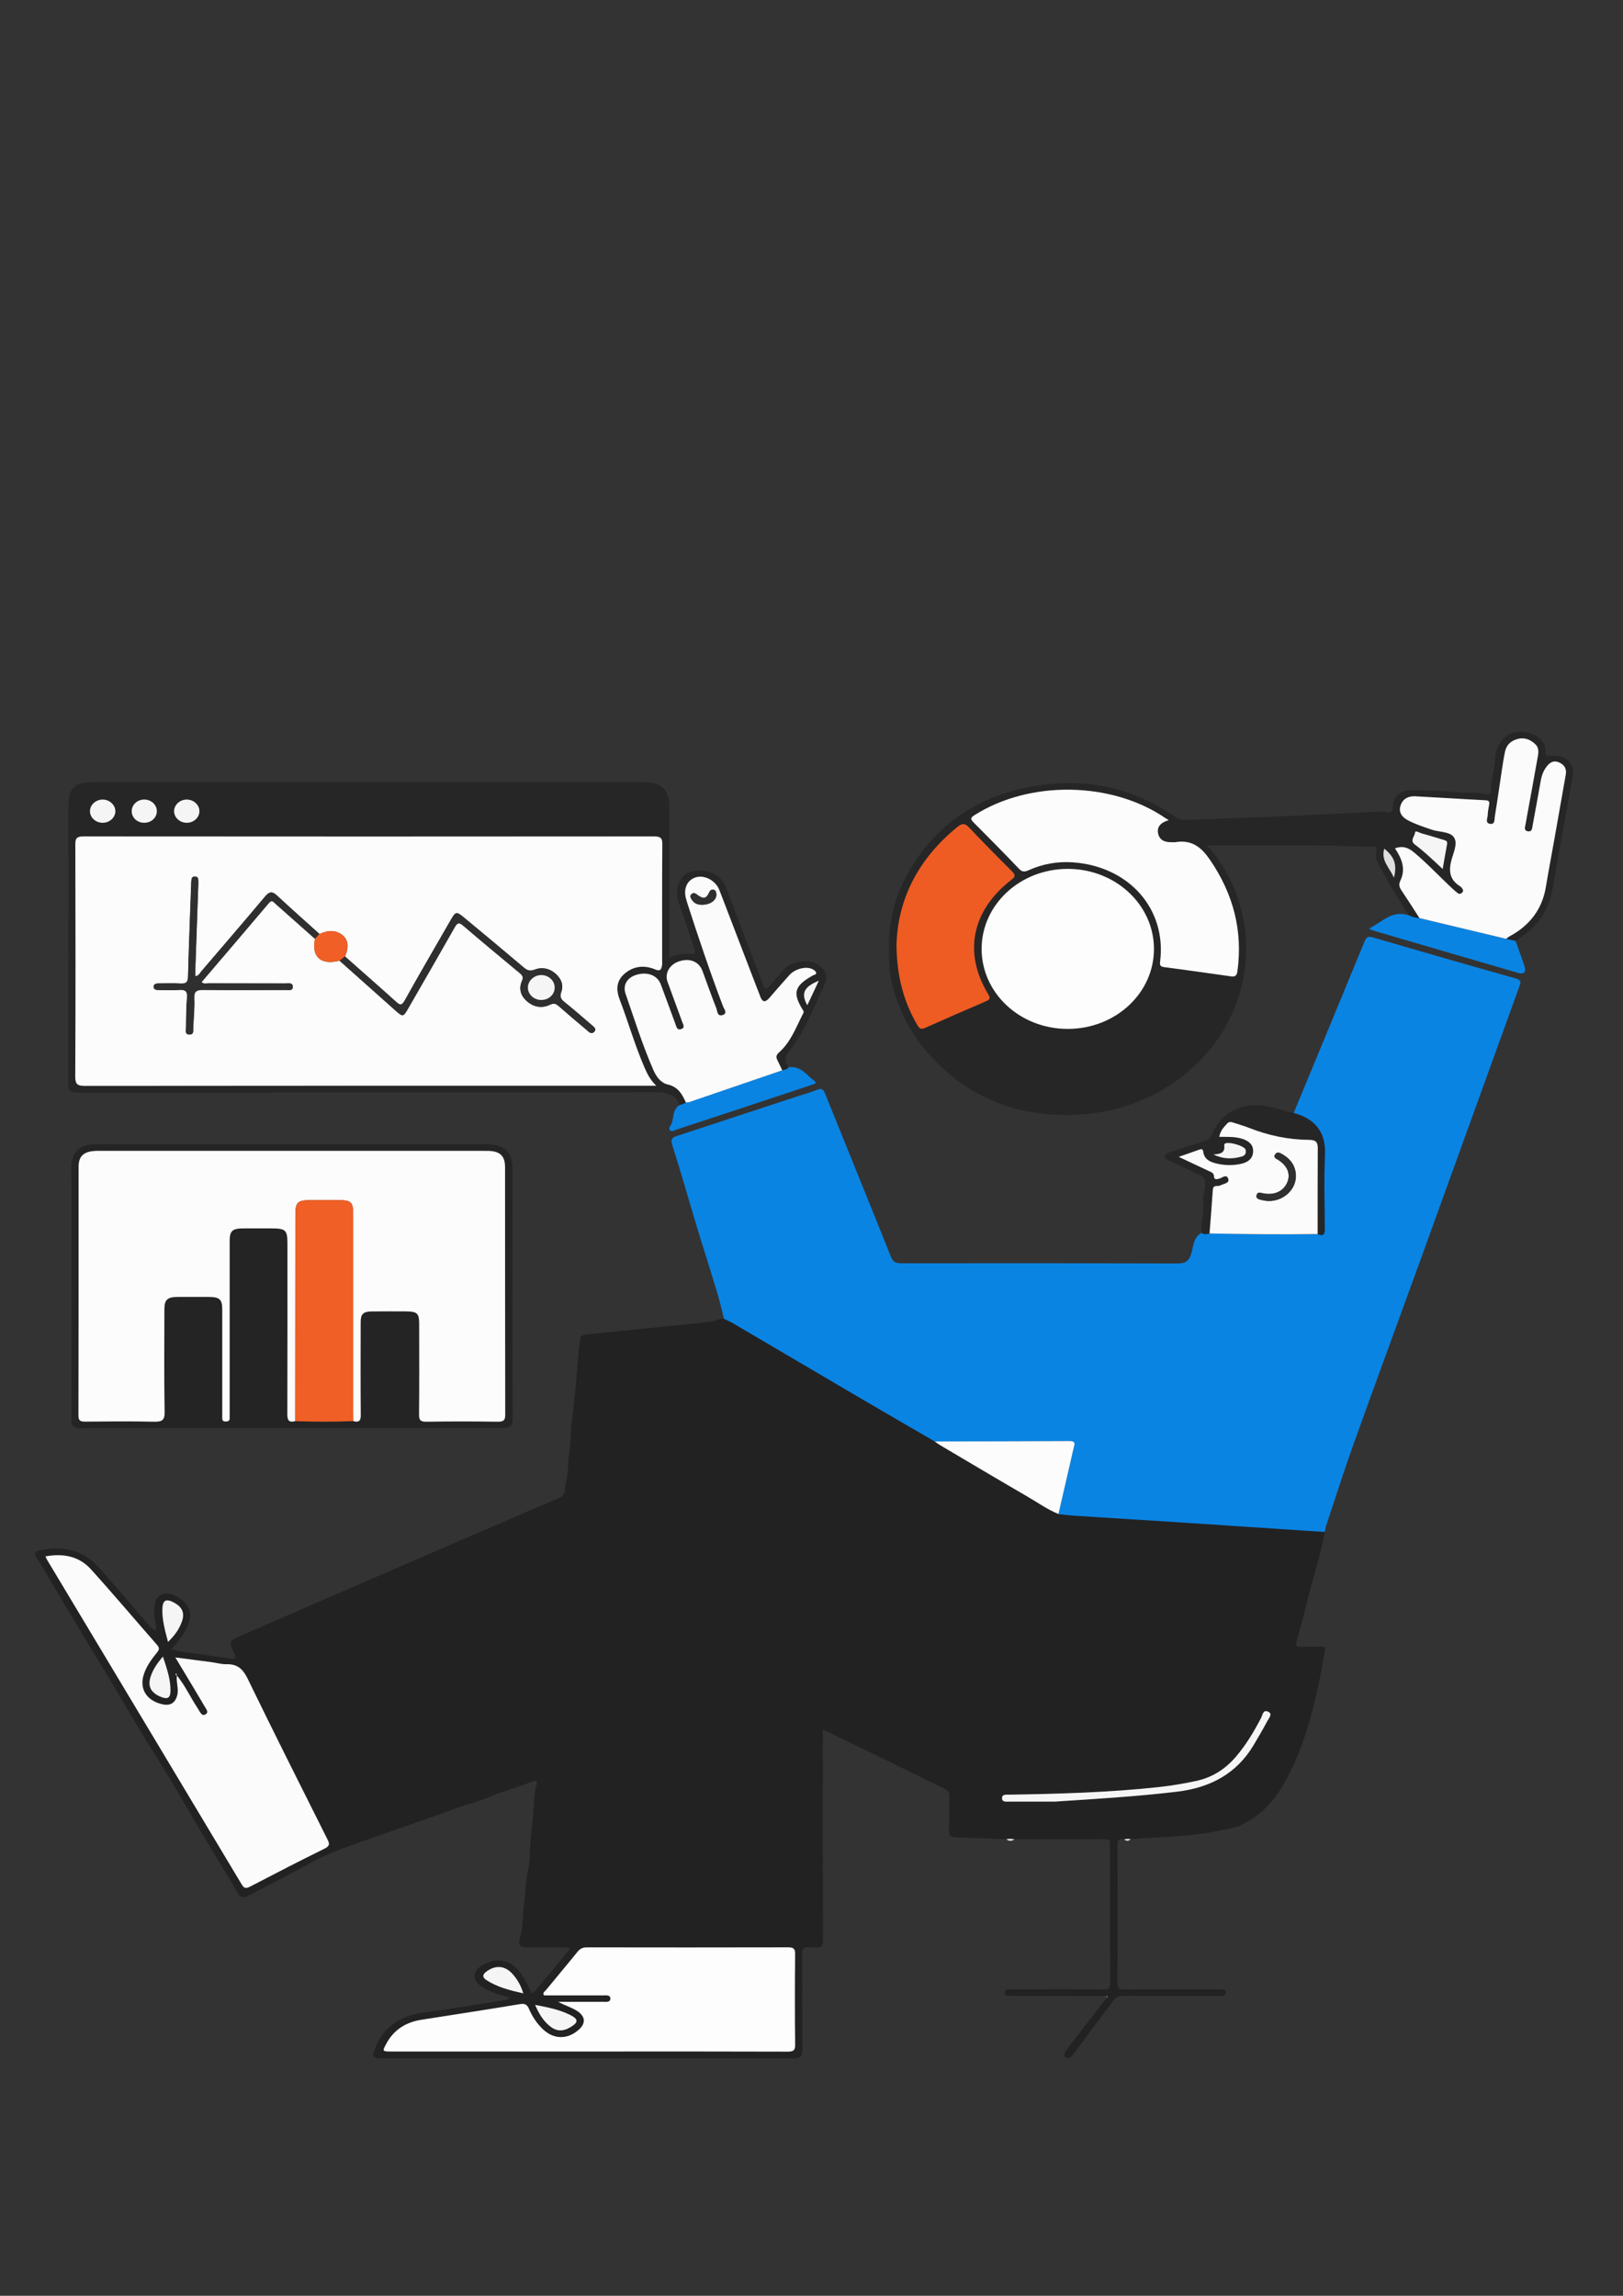 <?xml version="1.0" encoding="utf-8"?>
<!-- Generator: Adobe Illustrator 25.2.1, SVG Export Plug-In . SVG Version: 6.00 Build 0)  -->
<svg version="1.1" id="Camada_1" xmlns="http://www.w3.org/2000/svg" xmlns:xlink="http://www.w3.org/1999/xlink" x="0px" y="0px"
	 viewBox="0 0 595.28 841.89" style="enable-background:new 0 0 595.28 841.89;" xml:space="preserve">
<rect x="0" y="0" width="595.28" height="841.89" fill="#333333" stroke="none"/>
<style type="text/css">
	.st0{fill:none;}
	.st1{fill:#222222;}
	.st2{fill:#0984E3;}
	.st3{fill:#272626;}
	.st4{fill:#262626;}
	.st5{fill:#242424;}
	.st6{fill:#DEDEDE;}
	.st7{fill:#BABABA;}
	.st8{fill:#FDFDFD;}
	.st9{fill:#FCFBFB;}
	.st10{fill:#FCFCFC;}
	.st11{fill:#F5F5F5;}
	.st12{fill:#EE5C23;}
	.st13{fill:#F05F26;}
	.st14{fill:#2F2F2F;}
</style>
<g>
	<path class="st0" d="M301.64,181.99c156.95,0,313.91,0.01,470.86-0.05c2.22,0,2.72,0.46,2.72,2.51c-0.06,217-0.06,434,0,651
		c0,2.05-0.5,2.51-2.72,2.51c-313.91-0.05-627.81-0.05-941.72,0c-2.22,0-2.72-0.46-2.72-2.51c0.06-217,0.06-434,0-651
		c0-2.05,0.5-2.51,2.72-2.51C-12.27,181.99,144.69,181.99,301.64,181.99z M289.27,391.37c-1.45-2.08-1.61-3.67,0.31-6.04
		c5.99-7.41,8.95-16.31,13.05-24.63c1.44-2.93-0.42-6.01-3.6-7.48c-3.06-1.41-8.54-0.63-10.89,1.74c-1.91,1.93-3.57,4.08-5.43,6.06
		c-0.52,0.56-0.88,1.69-1.94,1.35c-0.69-0.22-0.78-1.14-1.04-1.81c-4.52-11.83-9.06-23.66-13.6-35.48
		c-1.8-4.68-8.01-7.12-13.26-5.21c-3.91,1.43-5.58,6.94-3.91,11.29c2.19,5.72,3.98,11.57,5.9,17.38c0.2,0.59,0.3,1.38-0.82,1.3
		c-2.88-0.2-5.7-0.04-8.54,1.41c0-18.82,0-37.12,0-55.43c0-6.21-2.97-9-9.6-9c-67.06,0-134.12,0-201.18,0c-7.32,0-9.6,2.08-9.6,8.77
		c-0.01,33.97,0.03,67.94-0.07,101.9c-0.01,2.71,0.85,3.22,3.61,3.22c70.21-0.07,140.43-0.02,210.64-0.14
		c4.51-0.01,8.28,0.18,10.01,4.69c-2.84,1.69-1.98,4.82-3.15,7.17c-0.23,0.46-1.18,1.49-0.36,2.13c0.75,0.59,1.67-0.08,2.47-0.34
		c8.46-2.78,16.92-5.56,25.37-8.36c7.98-2.65,15.96-5.32,23.94-7.96c0.78-0.26,2.36-0.57,1.25-1.38
		C295.94,394.38,293.87,390.78,289.27,391.37z M516.85,335.71c-6.27-2.16-9.81,2.41-14.76,4.79c0.82,0.41,1.11,0.62,1.44,0.72
		c17.78,5.2,35.55,10.41,53.34,15.58c2,0.58,2.96-0.33,2.33-2.26c-1.03-3.18-2.2-6.32-3.32-9.48c4.58-2.93,8.49-6.4,10.93-11.14
		c2.26-4.39,2.86-9.1,3.65-13.82c1.95-11.65,4.25-23.26,6.3-34.9c0.97-5.51-2.23-8.53-8.3-8.06c-1.21,0.09-1.82-0.15-1.68-1.42
		c0.17-1.6-0.35-3.1-1.47-4.29c-2.62-2.78-7.42-3.81-11.02-2.48c-3.17,1.17-5.66,5.05-5.84,8.6c-0.21,4.2-1.54,8.29-1.64,12.52
		c-0.02,0.74-0.79,1.42-1.64,1.18c-3.46-0.97-7.04-0.36-10.55-0.73c-5.66-0.6-11.39-0.73-17.09-0.76c-4.13-0.03-6.76,2.66-6.74,6.48
		c0.01,1.62-0.85,1.88-2.19,1.57c-0.88-0.2-1.72-0.25-2.61-0.2c-8.94,0.53-17.9,0.79-26.85,1.29c-14.65,0.81-29.33,1.15-44,1.75
		c-1.57,0.06-2.86-0.27-4.09-1.12c-15.07-10.42-31.93-14.36-50.5-11.46c-21.5,3.35-37.36,14.14-47.44,31.92
		c-4.77,8.4-7.14,17.44-7.09,27.05c0.03,4.76,0.09,9.55,1.24,14.1c2.45,9.68,7.03,18.45,14.11,26.17
		c11.98,13.08,26.94,20.44,45.47,21.44c15.81,0.85,30.23-2.82,43.16-11.43c29.33-19.52,35.9-58.61,14.32-85.51
		c-0.6-0.75-1.62-1.33-1.6-1.81c13.08,0,26.09-0.06,39.09,0.02c7,0.04,14,0.29,21,0.51c0.8,0.03,2.52-0.73,1.99,1.28
		c-0.61,2.29,0.34,4.26,1.42,6.25C509.5,324.09,512.98,330,516.85,335.71z M474.5,408.15c-2.74-0.72-5.48-1.45-8.22-2.16
		c-9.71-2.5-18.31,1.45-21.85,10.15c-0.48,1.17-1.1,1.76-2.33,2.14c-4.27,1.35-8.51,2.81-12.77,4.18c-0.91,0.29-2.04,0.52-2.11,1.45
		c-0.07,0.94,0.91,1.38,1.85,1.8c3.75,1.69,7.4,3.57,11.16,5.24c1.21,0.54,1.55,1.17,1.76,2.39c0.41,2.49-0.94,4.75-0.68,7.19
		c0.41,3.86-1,7.66-0.59,11.53c-3.23,1.82-2.94,5.21-3.88,7.94c-0.87,2.5-2.13,3.29-4.9,3.28c-33.83-0.1-67.67-0.11-101.5-0.06
		c-2.08,0-2.97-0.71-3.62-2.34c-4.83-12.07-9.71-24.12-14.58-36.17c-3.21-7.94-6.45-15.86-9.63-23.81
		c-0.59-1.48-1.28-1.99-3.03-1.25c-2.19,0.93-4.55,1.51-6.82,2.26c-14.79,4.86-29.57,9.72-44.36,14.58
		c-1.68,0.55-2.55,1.1-1.85,3.26c3.09,9.57,5.78,19.25,8.69,28.86c2.58,8.53,5.3,17.02,7.88,25.54c0.94,3.11,1.64,6.29,2.44,9.43
		c-1.81-0.12-3.35,0.91-5.06,1.1c-7.3,0.82-14.62,1.53-21.93,2.27c-7.8,0.79-15.59,1.57-23.39,2.35c-1.31,0.13-2.15,0.47-2.38,1.97
		c-0.83,5.47-1.04,10.98-1.58,16.48c-0.32,3.28-0.67,6.56-1.02,9.83c-0.28,2.55-0.75,5.1-0.83,7.66c-0.09,2.85-0.36,5.73-0.73,8.51
		c-0.43,3.26-0.08,6.62-1.09,9.8c-0.62,1.97,0.4,4.52-2.45,5.73c-7.17,3.04-14.31,6.13-21.46,9.21
		c-11.52,4.97-23.03,9.93-34.54,14.92c-20.07,8.7-40.15,17.39-60.2,26.13c-5.09,2.22-5.07,2.3-2.96,6.79
		c0.28,0.61,0.66,1.19,0.1,1.74c-0.45,0.44-1.08,0.14-1.66,0.06c-3.47-0.52-6.97-0.9-10.42-1.5c-3.64-0.63-7.44-0.61-11.13-1.88
		c1.32-1.59,2.54-2.88,3.53-4.31c0.99-1.44,1.94-2.94,2.59-4.53c1.72-4.22,0.67-7.44-3.29-9.95c-1.94-1.22-4.11-2.31-6.57-1.12
		c-2.31,1.12-2.31,3.19-2.54,5.27c-0.28,2.58,0.84,5.04,0.61,7.84c-2.05-0.95-3.01-2.53-4.19-3.88
		c-5.82-6.69-11.4-13.57-17.49-20.05c-5.33-5.68-12.41-7.13-20.31-5.63c-2.63,0.5-2.86,0.93-1.55,3.06
		c3.37,5.49,6.6,11.05,9.89,16.57c2.31,3.88,4.62,7.76,6.96,11.63c3.74,6.19,7.52,12.36,11.23,18.56
		c3.54,5.91,6.96,11.87,10.53,17.76c3.42,5.65,7.04,11.2,10.44,16.86c3.96,6.59,7.74,13.28,11.67,19.88
		c4.31,7.24,8.78,14.41,13.02,21.69c1.14,1.96,2.48,1.37,3.8,0.69c7.63-3.94,15.28-7.87,22.79-11.99
		c8.03-4.4,16.81-7.05,25.44-10.14c8.93-3.2,17.95-6.22,26.85-9.5c4.33-1.6,8.91-2.68,13.13-4.49c5.19-2.23,10.73-3.53,15.91-5.73
		c1.13-0.48,2.08-0.11,1.55,1.24c-0.88,2.29-0.85,4.73-1,7.04c-0.32,5.15-0.99,10.29-1.37,15.43c-0.19,2.65,0.06,5.4-0.63,8.01
		c-1.19,4.52-1.01,9.17-1.69,13.73c-0.52,3.52-0.21,7.1-1.12,10.6c-1.18,4.53-0.88,4.81,4.32,4.81c3.95,0,7.89-0.01,11.84,0.01
		c0.88,0,2.39-0.1,1.27,1.29c-4.01,4.97-8.16,9.85-12.28,14.75c-0.95,1.13-1.31,0.84-1.83-0.46c-0.76-1.93-1.8-3.79-2.96-5.55
		c-3.28-5-7.87-6.45-12.86-4.34c-2.34,0.99-4.36,2.54-4.43,4.77c-0.07,2.35,2.2,3.9,4.38,4.97c2.63,1.28,5.45,2.22,8.79,3.05
		c-0.94,0.39-1.43,0.72-1.96,0.81c-9.65,1.51-19.28,3.2-28.97,4.43c-8.99,1.14-15.47,4.92-18.64,13.04
		c-1.31,3.34-1.03,3.91,2.82,3.91c50.11,0,100.22-0.02,150.33,0.06c2.86,0,3.48-0.9,3.46-3.31c-0.1-11.66,0-23.32-0.09-34.98
		c-0.01-1.84,0.42-2.77,2.57-2.46c0.58,0.08,1.19-0.06,1.77,0.02c2.51,0.36,3.3-0.41,3.29-2.91c-0.12-24.59-0.07-49.19-0.07-73.78
		c0-0.97,0-1.94,0-3.14c3.04,1.09,5.46,2.61,8.03,3.82c12.26,5.77,24.34,11.86,36.52,17.77c1.39,0.67,1.9,1.4,1.86,2.87
		c-0.13,4.1,0.11,8.2-0.1,12.29c-0.11,2.24,0.8,2.74,3,2.78c6.01,0.1,12.02,0.4,18.03,0.62c0.97,0.78,1.96,0.78,2.95,0.05
		c11.04,0.01,22.08,0.07,33.12-0.02c2.27-0.02,1.97,1.15,1.97,2.42c-0.01,16.75-0.05,33.5,0.06,50.25c0.01,2.22-0.87,2.47-2.9,2.45
		c-10.74-0.08-21.49-0.04-32.24-0.04c-0.79,0-1.58,0.03-2.36,0.06c-0.89,0.03-1.13,0.48-1.1,1.25c0.02,0.72,0.41,0.96,1.07,1
		c0.89,0.04,1.77,0.06,2.66,0.07c11.14,0.03,22.28,0.05,33.42,0.07c0.08,0.18,0.15,0.36,0.23,0.54c-3.09,3.98-6.2,7.96-9.28,11.95
		c-1.97,2.55-3.95,5.09-5.81,7.71c-0.49,0.69-0.96,1.85,0.13,2.4c0.87,0.43,1.71-0.01,2.39-0.93c4.87-6.63,9.84-13.19,14.75-19.8
		c1.02-1.38,2.21-2,4.13-1.98c11.14,0.09,22.28,0.04,33.42,0.04c0.69,0,1.38,0.01,2.07-0.01c0.92-0.02,1.85-0.06,1.8-1.26
		c-0.04-1.03-0.87-1.07-1.67-1.1c-0.69-0.03-1.38-0.01-2.07-0.01c-11.04,0-22.08-0.04-33.12,0.04c-2.05,0.02-2.9-0.26-2.89-2.46
		c0.11-16.84,0.09-33.68,0.02-50.52c-0.01-1.81,0.52-2.54,2.49-2.11c0.8,0.69,1.59,0.68,2.36-0.05c11.13-0.92,22.37-0.84,33.32-3.29
		c2.42-0.54,4.93-0.8,7.21-1.88c8.96-4.24,14.09-11.49,18.04-19.61c6.92-14.23,10.09-29.38,12.72-44.66c0.24-1.4-0.52-1.09-1.19-1.1
		c-2.46-0.04-4.94-0.14-7.39,0.02c-2.05,0.14-2.26-0.55-1.8-2.16c1.2-4.27,2.35-8.55,3.38-12.85c2.16-9.09,5.26-17.97,6.93-27.17
		c0.17-0.8,0.28-1.62,0.54-2.39c3.36-10.08,6.57-20.21,10.16-30.23c8.03-22.39,16.27-44.7,24.38-67.06
		c12.11-33.39,24.17-66.8,36.24-100.21c0.49-1.35,1.1-2.44-1.33-3.12c-17.44-4.88-34.83-9.91-52.2-14.99
		c-1.85-0.54-2.52-0.2-3.18,1.41C491.89,366.18,483.18,387.16,474.5,408.15z M106.99,523.66c25.74,0,51.48-0.04,77.22,0.06
		c3,0.01,3.83-0.78,3.82-3.54c-0.1-30.51-0.06-61.02-0.06-91.53c0-6.31-2.98-9.02-9.9-9.02c-47.44,0.01-94.88,0.07-142.32-0.02
		c-6.07-0.01-9.65,2.21-9.61,8.91c0.17,30.6,0.11,61.2,0.02,91.81c-0.01,2.58,0.68,3.41,3.6,3.4
		C55.51,523.62,81.25,523.66,106.99,523.66z"/>
	<path class="st1" d="M369.11,674.46c-6.01-0.22-12.02-0.52-18.03-0.62c-2.2-0.04-3.12-0.54-3-2.78c0.21-4.09-0.03-8.2,0.1-12.29
		c0.05-1.47-0.47-2.2-1.86-2.87c-12.18-5.91-24.26-11.99-36.52-17.77c-2.56-1.21-4.99-2.72-8.03-3.82c0,1.21,0,2.17,0,3.14
		c0,24.59-0.05,49.19,0.07,73.78c0.01,2.5-0.78,3.27-3.29,2.91c-0.58-0.08-1.19,0.06-1.77-0.02c-2.16-0.31-2.59,0.61-2.57,2.46
		c0.08,11.66-0.01,23.32,0.09,34.98c0.02,2.41-0.6,3.31-3.46,3.31c-50.11-0.08-100.22-0.06-150.33-0.06c-3.85,0-4.12-0.57-2.82-3.91
		c3.18-8.12,9.65-11.89,18.64-13.04c9.69-1.23,19.32-2.92,28.97-4.43c0.54-0.08,1.03-0.41,1.96-0.81c-3.34-0.83-6.15-1.77-8.79-3.05
		c-2.18-1.06-4.45-2.62-4.38-4.97c0.07-2.23,2.09-3.78,4.43-4.77c4.98-2.1,9.57-0.65,12.86,4.34c1.16,1.76,2.2,3.62,2.96,5.55
		c0.51,1.3,0.88,1.59,1.83,0.46c4.12-4.9,8.27-9.78,12.28-14.75c1.12-1.39-0.39-1.28-1.27-1.29c-3.95-0.02-7.89-0.01-11.84-0.01
		c-5.2,0-5.5-0.28-4.32-4.81c0.91-3.5,0.6-7.08,1.12-10.6c0.68-4.57,0.5-9.21,1.69-13.73c0.69-2.62,0.43-5.37,0.63-8.01
		c0.37-5.15,1.05-10.28,1.37-15.43c0.14-2.31,0.11-4.75,1-7.04c0.52-1.36-0.43-1.72-1.55-1.24c-5.18,2.2-10.73,3.5-15.91,5.73
		c-4.22,1.81-8.79,2.89-13.13,4.49c-8.9,3.28-17.91,6.3-26.85,9.5c-8.63,3.09-17.41,5.74-25.44,10.14
		c-7.52,4.12-15.16,8.05-22.79,11.99c-1.32,0.68-2.66,1.27-3.8-0.69c-4.24-7.28-8.71-14.45-13.02-21.69
		c-3.93-6.61-7.71-13.29-11.67-19.88c-3.4-5.66-7.02-11.21-10.44-16.86c-3.57-5.89-6.99-11.86-10.53-17.76
		c-3.71-6.2-7.49-12.37-11.23-18.56c-2.34-3.87-4.65-7.75-6.96-11.63c-3.29-5.53-6.52-11.09-9.89-16.57
		c-1.31-2.13-1.08-2.56,1.55-3.06c7.91-1.5,14.98-0.05,20.31,5.63c6.09,6.48,11.67,13.36,17.49,20.05c1.18,1.36,2.14,2.93,4.19,3.88
		c0.23-2.8-0.89-5.26-0.61-7.84c0.23-2.08,0.24-4.15,2.54-5.27c2.46-1.19,4.63-0.1,6.57,1.12c3.97,2.51,5.02,5.72,3.29,9.95
		c-0.65,1.59-1.59,3.1-2.59,4.53c-0.99,1.43-2.21,2.72-3.53,4.31c3.69,1.28,7.49,1.25,11.13,1.88c3.45,0.6,6.95,0.98,10.42,1.5
		c0.58,0.09,1.2,0.38,1.66-0.06c0.57-0.54,0.19-1.13-0.1-1.74c-2.11-4.49-2.14-4.57,2.96-6.79c20.05-8.74,40.13-17.43,60.2-26.13
		c11.51-4.99,23.02-9.95,34.54-14.92c7.15-3.08,14.29-6.17,21.46-9.21c2.85-1.21,1.83-3.76,2.45-5.73c1.01-3.19,0.66-6.54,1.09-9.8
		c0.37-2.78,0.64-5.66,0.73-8.51c0.08-2.56,0.55-5.1,0.83-7.66c0.35-3.28,0.7-6.55,1.02-9.83c0.53-5.49,0.74-11,1.58-16.48
		c0.23-1.5,1.07-1.84,2.38-1.97c7.8-0.78,15.59-1.56,23.39-2.35c7.31-0.74,14.63-1.46,21.93-2.27c1.71-0.19,3.25-1.21,5.06-1.1
		c1.04,0.5,2.13,0.94,3.12,1.52c15.68,9.21,31.34,18.45,47.02,27.65c9.04,5.3,18.11,10.53,27.17,15.8c0.62,0.44,1.2,0.92,1.85,1.3
		c10.66,6.3,21.3,12.63,32.02,18.85c3.8,2.2,7.37,4.77,11.5,6.47c2.25,0.21,4.49,0.48,6.74,0.63c12.56,0.81,25.13,1.56,37.69,2.38
		c17.76,1.16,35.51,2.35,53.26,3.53c-1.67,9.2-4.77,18.08-6.93,27.17c-1.02,4.31-2.17,8.59-3.38,12.85c-0.45,1.61-0.25,2.3,1.8,2.16
		c2.45-0.16,4.93-0.06,7.39-0.02c0.67,0.01,1.43-0.3,1.19,1.1c-2.63,15.29-5.8,30.43-12.72,44.66c-3.95,8.12-9.09,15.37-18.04,19.61
		c-2.28,1.08-4.79,1.34-7.21,1.88c-10.94,2.45-22.19,2.37-33.32,3.29c-0.79-0.23-1.58-0.2-2.36,0.05c-1.96-0.43-2.49,0.3-2.49,2.11
		c0.07,16.84,0.09,33.68-0.02,50.52c-0.01,2.2,0.84,2.48,2.89,2.46c11.04-0.08,22.08-0.04,33.12-0.04c0.69,0,1.38-0.02,2.07,0.01
		c0.8,0.03,1.63,0.07,1.67,1.1c0.05,1.2-0.88,1.24-1.8,1.26c-0.69,0.02-1.38,0.01-2.07,0.01c-11.14,0-22.28,0.05-33.42-0.04
		c-1.92-0.02-3.11,0.61-4.13,1.98c-4.91,6.61-9.88,13.17-14.75,19.8c-0.67,0.92-1.52,1.36-2.39,0.93c-1.09-0.55-0.62-1.71-0.13-2.4
		c1.86-2.62,3.84-5.16,5.81-7.71c3.08-3.99,6.19-7.97,9.28-11.95c0.08-0.18,0.15-0.35,0.23-0.53c-0.15-0.01-0.31-0.01-0.46-0.02
		c-11.14-0.02-22.28-0.04-33.42-0.07c-0.89,0-1.77-0.02-2.66-0.07c-0.66-0.03-1.05-0.28-1.07-1c-0.02-0.77,0.22-1.23,1.1-1.25
		c0.79-0.02,1.58-0.06,2.36-0.06c10.75,0,21.49-0.05,32.24,0.04c2.03,0.02,2.91-0.23,2.9-2.45c-0.11-16.75-0.06-33.5-0.06-50.25
		c0-1.27,0.3-2.44-1.97-2.42c-11.04,0.1-22.08,0.03-33.12,0.02C371.09,674.25,370.1,674.22,369.11,674.46z M64.85,614.38
		c-0.06-0.25-0.11-0.49-0.17-0.74c-0.08,0.1-0.22,0.2-0.22,0.31c0,0.24,0.02,0.54,0.45,0.38c-0.39,2.52,0.8,5.02,0.06,7.57
		c-0.79,2.7-2.58,3.77-5.49,3.09c-5.83-1.36-8.48-5.76-6.68-11.09c0.98-2.91,2.79-5.41,4.74-7.82c0.81-0.99,1.11-1.67,0.12-2.8
		c-8.14-9.26-16.06-18.68-24.34-27.82c-4.23-4.67-9.99-5.91-16.63-4.69c0.29,0.62,0.42,0.96,0.6,1.27
		c23.81,39.68,47.63,79.36,71.4,119.07c0.93,1.55,1.68,1.46,3.17,0.69c9.01-4.69,18.02-9.36,27.15-13.84
		c2.12-1.04,1.87-1.9,1.05-3.53c-9.8-19.55-19.64-39.08-29.18-58.73c-1.69-3.47-3.61-5.49-7.87-5.39c-1.74,0.04-3.5-0.49-5.25-0.72
		c-4.3-0.57-8.59-1.13-13.43-1.76c2.53,4.21,4.78,7.94,7.01,11.67c1.48,2.47,2.93,4.94,4.4,7.42c0.44,0.74,0.42,1.4-0.46,1.85
		c-0.8,0.41-1.32-0.06-1.71-0.6c-0.44-0.6-0.76-1.27-1.17-1.89C69.79,622.34,67.9,618.04,64.85,614.38z M204.78,734.09
		c2.31,1.36,4.9,2,7.05,3.46c2.87,1.94,3.05,4.39,0.54,6.68c-4.14,3.78-9.29,3.73-13.32-0.14c-2.21-2.13-3.84-4.64-5.02-7.35
		c-0.71-1.63-1.43-2.11-3.44-1.78c-12.02,2.01-24.07,3.82-36.11,5.73c-5.83,0.92-10.13,3.82-12.78,8.73
		c-1.55,2.87-1.52,2.89,1.88,2.89c26.53,0,53.05,0,79.58,0c21.89,0,43.78-0.03,65.67,0.05c2.17,0.01,2.83-0.44,2.8-2.53
		c-0.12-11.11-0.11-22.22-0.01-33.33c0.02-1.96-0.64-2.39-2.66-2.39c-24.55,0.06-49.11,0.05-73.66,0.01c-1.55,0-2.53,0.46-3.45,1.59
		c-3.84,4.74-7.78,9.4-11.64,14.12c-0.42,0.51-1.32,0.95-0.68,1.91c7.26,0,14.55-0.01,21.84,0.01c1.03,0,2.5-0.24,2.48,1.18
		c-0.02,1.41-1.48,1.15-2.52,1.16C215.83,734.09,210.3,734.09,204.78,734.09z M386.82,660.67c14.98-0.99,29.91-1.85,44.8-3.64
		c12.57-1.5,22.05-6.83,28.17-17.1c1.76-2.95,3.5-5.91,5.09-8.93c0.53-1.01,2.01-2.5,0.24-3.31c-1.9-0.87-2.02,1.18-2.55,2.2
		c-2.65,5.1-5.57,10.04-9.42,14.47c-3.75,4.33-8.39,7.39-14.29,8.69c-4.61,1.01-9.26,1.78-13.96,2.29
		c-18.15,1.97-36.38,2.48-54.63,2.77c-1.14,0.02-2.75-0.25-2.76,1.27c-0.01,1.53,1.58,1.28,2.74,1.28
		C375.77,660.67,381.29,660.67,386.82,660.67z M196.26,735.21c1.31,2.99,2.77,5.54,5.12,7.56c2.53,2.17,4.9,2.34,7.77,0.66
		c3.08-1.8,3.09-3-0.09-4.56C205.12,736.92,200.82,736.06,196.26,735.21z M61.62,602.12c2.54-2.46,4.21-4.86,5.15-7.65
		c1-2.97,0.08-5.09-2.78-6.69c-3.03-1.68-4.32-1.07-4.43,2.16C59.42,593.96,60.51,597.81,61.62,602.12z M59.76,607.48
		c-2.21,2.57-3.73,4.86-4.55,7.5c-1.04,3.34,0.07,5.62,3.43,7.12c2.75,1.23,3.86,0.67,3.89-2.1
		C62.58,615.81,61.2,611.88,59.76,607.48z M191.92,730.99c-0.92-3.02-2.28-5.39-4.24-7.43c-2.65-2.76-5.96-2.94-9.13-0.67
		c-1.51,1.08-1.81,2.15-0.14,3.23C182.4,728.71,186.98,729.87,191.92,730.99z"/>
	<path class="st2" d="M342.85,528.59c-9.06-5.26-18.14-10.5-27.17-15.8c-15.69-9.2-31.34-18.44-47.02-27.65
		c-0.99-0.58-2.08-1.02-3.12-1.52c-0.81-3.15-1.5-6.32-2.44-9.43c-2.57-8.53-5.3-17.02-7.88-25.54c-2.91-9.62-5.6-19.29-8.69-28.86
		c-0.7-2.16,0.17-2.7,1.85-3.26c14.78-4.87,29.57-9.73,44.36-14.58c2.28-0.75,4.64-1.33,6.82-2.26c1.76-0.74,2.44-0.23,3.03,1.25
		c3.18,7.95,6.42,15.87,9.63,23.81c4.87,12.05,9.75,24.1,14.58,36.17c0.65,1.63,1.55,2.34,3.62,2.34
		c33.83-0.05,67.67-0.04,101.5,0.06c2.78,0.01,4.04-0.77,4.9-3.28c0.95-2.74,0.65-6.12,3.88-7.94c0.9,0.74,1.92,0.39,2.91,0.26
		c13.21,0.26,26.43,0.39,39.65,0.2c2.41,1.04,2.61-0.26,2.6-2c-0.03-9.1-0.31-18.22,0.07-27.31c0.37-8.81-4.47-13.23-11.45-15.07
		c8.69-20.99,17.39-41.98,26.02-62.98c0.66-1.61,1.33-1.95,3.18-1.41c17.37,5.08,34.76,10.11,52.2,14.99
		c2.43,0.68,1.81,1.77,1.33,3.12c-12.08,33.4-24.14,66.81-36.24,100.21c-8.11,22.36-16.35,44.68-24.38,67.06
		c-3.59,10.01-6.8,20.15-10.16,30.23c-0.26,0.77-0.36,1.59-0.54,2.39c-17.75-1.18-35.51-2.37-53.26-3.53
		c-12.56-0.82-25.12-1.57-37.69-2.38c-2.25-0.14-4.49-0.42-6.74-0.63c1.87-8.1,3.74-16.19,5.59-24.29c0.27-1.19,0.93-2.49-1.56-2.47
		C375.79,528.55,359.32,528.56,342.85,528.59z"/>
	<path class="st3" d="M516.85,335.71c-3.87-5.71-7.35-11.62-10.62-17.64c-1.08-1.99-2.03-3.97-1.42-6.25
		c0.53-2.01-1.19-1.25-1.99-1.28c-7-0.23-14-0.47-21-0.51c-13-0.08-26.01-0.02-39.09-0.02c-0.01,0.48,1,1.06,1.6,1.81
		c21.59,26.89,15.01,65.98-14.32,85.51c-12.93,8.61-27.35,12.28-43.16,11.43c-18.53-1-33.49-8.37-45.47-21.44
		c-7.08-7.72-11.66-16.49-14.11-26.17c-1.15-4.55-1.21-9.34-1.24-14.1c-0.06-9.62,2.32-18.65,7.09-27.05
		c10.09-17.78,25.94-28.57,47.44-31.92c18.57-2.9,35.42,1.04,50.5,11.46c1.23,0.85,2.51,1.18,4.09,1.12
		c14.67-0.6,29.35-0.94,44-1.75c8.95-0.49,17.91-0.76,26.85-1.29c0.89-0.05,1.73,0,2.61,0.2c1.33,0.3,2.2,0.04,2.19-1.57
		c-0.03-3.82,2.61-6.51,6.74-6.48c5.7,0.04,11.43,0.17,17.09,0.76c3.52,0.37,7.09-0.24,10.55,0.73c0.86,0.24,1.63-0.44,1.64-1.18
		c0.09-4.23,1.42-8.32,1.64-12.52c0.18-3.54,2.66-7.43,5.84-8.6c3.6-1.32,8.4-0.3,11.02,2.48c1.12,1.19,1.65,2.69,1.47,4.29
		c-0.14,1.27,0.47,1.51,1.68,1.42c6.06-0.47,9.26,2.55,8.3,8.06c-2.05,11.64-4.35,23.25-6.3,34.9c-0.79,4.73-1.39,9.44-3.65,13.82
		c-2.44,4.74-6.35,8.21-10.93,11.14c-1.16-0.25-2.32-0.51-3.48-0.76c0.37-0.28,0.72-0.62,1.13-0.84
		c7.66-4.09,12.14-10.15,13.47-18.25c0.94-5.75,2.05-11.49,3.07-17.23c1.42-7.99,2.83-15.98,4.23-23.97
		c0.36-2.06-0.52-3.61-2.56-4.44c-2.17-0.89-3.55,0.29-4.67,1.83c-1.18,1.62-1.71,3.43-2.04,5.35c-0.93,5.39-1.94,10.77-2.93,16.15
		c-0.18,0.97-0.2,2.25-1.77,1.96c-1.29-0.24-1.08-1.29-0.86-2.23c0.23-0.98,0.35-1.97,0.53-2.96c1.29-7.09,2.62-14.17,3.86-21.26
		c0.32-1.85,0.89-3.94-0.72-5.46c-1.68-1.58-3.79-2.63-6.4-1.97c-2.65,0.66-4.23,2.26-4.74,4.71c-0.46,2.23-0.8,4.49-1.15,6.74
		c-0.87,5.68-1.67,11.36-2.59,17.03c-0.17,1.03,0.16,2.9-1.66,2.68c-2.03-0.25-0.98-2.03-0.95-3.16c0.04-1.27,0.29-2.53,0.52-3.79
		c0.2-1.05,0.11-1.64-1.36-1.71c-8.56-0.43-17.12-1-25.68-1.45c-2.64-0.14-4.66,0.96-5.43,3.36c-0.79,2.45,0.4,4.22,2.72,5.45
		c2.75,1.46,5.72,2.41,8.68,3.42c2.82,0.97,6.84,0.63,8.24,2.92c1.38,2.26-0.25,5.51-0.97,8.2c-1.07,3.96-0.76,7.25,3.19,9.68
		c0.39,0.24,0.68,0.66,0.92,1.05c0.26,0.42,0.18,0.89-0.2,1.25c-0.45,0.43-1.02,0.62-1.58,0.21c-0.61-0.45-1.18-0.96-1.74-1.47
		c-4.81-4.44-9.23-9.23-14.28-13.46c-2.08-1.74-4.15-2.58-7.03-1.52c2.47,3.67,4.05,7.54,1.99,11.8c-0.65,1.34-0.47,2.33,0.32,3.51
		c2.28,3.39,4.46,6.84,6.68,10.27C519.3,336.62,518.03,336.31,516.85,335.71z M428.67,300.75c-0.68-0.42-0.93-0.55-1.17-0.72
		c-19.73-13.53-49.89-13.97-70.1-1.09c-1.48,0.95-1.48,1.47-0.32,2.62c5.62,5.62,11.19,11.28,16.67,17.01
		c1.17,1.23,2.07,1.2,3.51,0.55c5.15-2.32,10.65-3.32,16.35-2.9c20.61,1.52,34.31,17.16,31.91,36.36c-0.15,1.19-0.07,1.85,1.44,2.05
		c8.09,1.07,16.18,2.19,24.26,3.36c1.68,0.24,2.4-0.03,2.64-1.81c2.04-14.78-1.44-28.32-10.07-40.9c-3.09-4.51-6.61-7.51-12.79-6.44
		c-0.38,0.07-0.79-0.02-1.18-0.01c-2.56,0.09-4.56-0.73-5.05-3.22C424.28,303.18,425.69,301.65,428.67,300.75z M391.6,377.31
		c17.57,0,31.72-13.16,31.64-29.44c-0.08-16.18-14.16-29.23-31.57-29.24c-17.54-0.02-31.69,13.17-31.63,29.45
		C360.09,364.27,374.17,377.31,391.6,377.31z M328.82,346.61c0.13,11.25,2.55,20.61,7.68,29.35c0.76,1.29,1.34,1.64,2.89,0.95
		c7.35-3.3,14.75-6.51,22.16-9.69c1.45-0.62,1.82-1.11,0.92-2.6c-9.22-15.2-6.05-30.78,8.52-42c1.38-1.07,1.57-1.71,0.29-2.99
		c-5.36-5.34-10.68-10.71-15.86-16.19c-1.58-1.67-2.62-1.51-4.28-0.15C336.54,315.14,329.24,330.07,328.82,346.61z M529.14,318.68
		c0.59-3.36,1.07-6.26,1.63-9.16c0.23-1.18-0.63-1.33-1.48-1.59c-2.61-0.78-5.2-1.62-7.83-2.31c-0.83-0.22-2.38-1.26-2.44-0.34
		c-0.1,1.43-2.05,2.96-0.04,4.45C522.43,312.28,525.46,315.24,529.14,318.68z M507.73,311.23c-1.32,4.36,1.91,6.87,3.54,10.66
		C512.47,317.06,511.45,314.2,507.73,311.23z"/>
	<path class="st4" d="M249.29,405.24c-1.73-4.51-5.51-4.7-10.01-4.69c-70.21,0.12-140.43,0.07-210.64,0.14
		c-2.77,0-3.62-0.51-3.61-3.22c0.11-33.97,0.07-67.94,0.07-101.9c0-6.69,2.29-8.77,9.6-8.77c67.06,0,134.12,0,201.18,0
		c6.63,0,9.6,2.79,9.6,9c0,18.3,0,36.6,0,55.43c2.84-1.44,5.66-1.61,8.54-1.41c1.12,0.08,1.02-0.71,0.82-1.3
		c-1.93-5.81-3.71-11.66-5.9-17.38c-1.67-4.35,0-9.87,3.91-11.29c5.25-1.91,11.46,0.52,13.26,5.21c4.54,11.82,9.08,23.65,13.6,35.48
		c0.26,0.67,0.36,1.6,1.04,1.81c1.07,0.34,1.42-0.79,1.94-1.35c1.86-1.98,3.52-4.12,5.43-6.06c2.34-2.36,7.83-3.15,10.89-1.74
		c3.18,1.47,5.05,4.54,3.6,7.48c-4.1,8.33-7.06,17.23-13.05,24.63c-1.91,2.37-1.75,3.96-0.31,6.04c-0.53,0.83-1.44,0.99-2.36,1.12
		c-0.59-1.25-1.17-2.5-1.79-3.74c-0.5-1.01-0.45-1.89,0.49-2.7c4.44-3.88,6.29-9.16,8.8-14.07c0.22-0.42,0.56-0.82,0.16-1.46
		c-3.98-6.38-3.24-8.98,3.49-12.77c0.53-0.3,1.59-0.36,1.25-1.2c-0.2-0.51-0.91-0.95-1.49-1.22c-2.3-1.05-6.23-0.02-8.25,2.21
		c-2.53,2.79-4.97,5.65-7.44,8.48c-1.47,1.68-2.53,1.47-3.26-0.56c-0.47-1.29-1-2.56-1.49-3.85c-4.5-11.73-9-23.47-13.51-35.2
		c-1.32-3.44-5.31-5.62-8.52-4.72c-3.32,0.94-4.82,4.28-3.65,8.12c0.13,0.44,0.23,0.88,0.38,1.32c4.13,12.71,8.37,25.38,13.12,37.9
		c0.39,1.03,1.82,2.64-0.21,3.22c-1.97,0.57-1.86-1.52-2.26-2.55c-1.78-4.53-3.39-9.1-5.08-13.66c-1.26-3.41-4.6-4.79-8.52-3.52
		c-3.53,1.14-5.41,4.41-4.28,7.53c1.78,4.91,3.59,9.81,5.39,14.72c0.34,0.93,1.1,2.09-0.33,2.59c-1.65,0.57-1.82-0.91-2.18-1.88
		c-1.79-4.81-3.54-9.64-5.33-14.45c-1.21-3.25-4.67-4.7-8.61-3.66c-3.64,0.97-5.5,3.74-4.3,7.17c3.27,9.33,6.17,18.78,10.19,27.88
		c1.04,2.36,2.6,4.65,5.23,5.27c3.96,0.93,5.3,3.64,6.65,6.57C250.97,404.91,250.08,404.98,249.29,405.24z M240.7,398.15
		c-2.35-2.27-3.28-4.37-4.2-6.47c-3.59-8.19-5.98-16.74-9.17-25.05c-1.36-3.55-1.38-6.86,1.75-9.57c3.29-2.85,7.25-3.24,11.26-1.56
		c1.97,0.83,2.2-0.12,2.47-1.35c0.13-0.61,0.06-1.27,0.06-1.91c0-14.21-0.05-28.42,0.06-42.62c0.02-2.21-0.51-2.91-3.04-2.91
		c-69.73,0.07-139.46,0.07-209.19,0c-2.49,0-3.07,0.66-3.06,2.88c0.08,28.42,0.11,56.83-0.03,85.25c-0.01,2.89,0.92,3.36,3.78,3.36
		c68.45-0.07,136.9-0.06,205.34-0.06C237.78,398.15,238.84,398.15,240.7,398.15z M37.69,293.21c-2.56-0.01-4.72,1.97-4.69,4.3
		c0.03,2.36,2.17,4.26,4.77,4.21c2.44-0.05,4.47-1.9,4.54-4.14C42.37,295.26,40.22,293.22,37.69,293.21z M73.14,297.55
		c0.05-2.34-2.06-4.33-4.62-4.35c-2.42-0.02-4.52,1.81-4.65,4.05c-0.14,2.34,1.92,4.39,4.48,4.46
		C70.93,301.79,73.08,299.92,73.14,297.55z M57.52,297.41c-0.04-2.39-2.18-4.29-4.75-4.21c-2.45,0.07-4.42,1.92-4.46,4.2
		c-0.04,2.41,1.99,4.32,4.59,4.32C55.51,301.72,57.56,299.82,57.52,297.41z M296.1,368.64c1.44-3.06,2.72-5.78,4.23-9
		C294.79,361.9,293.7,364.32,296.1,368.64z"/>
	<path class="st5" d="M106.99,523.66c-25.74,0-51.48-0.04-77.22,0.06c-2.92,0.01-3.61-0.83-3.6-3.4c0.09-30.6,0.15-61.2-0.02-91.81
		c-0.04-6.7,3.54-8.92,9.61-8.91c47.44,0.09,94.88,0.03,142.32,0.02c6.92,0,9.9,2.71,9.9,9.02c0,30.51-0.04,61.02,0.06,91.53
		c0.01,2.76-0.82,3.55-3.82,3.54C158.48,523.62,132.74,523.66,106.99,523.66z M129.59,521.12c2.02,0.53,2.75-0.05,2.74-2.1
		c-0.09-11.38-0.06-22.77-0.03-34.16c0.01-3.05,0.96-3.93,4.19-3.97c4.14-0.04,8.29-0.02,12.43-0.01c4.07,0.01,4.83,0.71,4.84,4.48
		c0.01,11.11,0.06,22.22-0.04,33.34c-0.02,1.99,0.44,2.66,2.74,2.63c8.68-0.13,17.36-0.12,26.04,0c2.2,0.03,2.82-0.49,2.82-2.57
		c-0.07-30.24-0.04-60.48-0.06-90.72c0-4.25-1.91-6-6.45-6.02c-5.92-0.03-11.84-0.01-17.75-0.01c-41.72,0-83.44,0-125.16,0
		c-4.91,0-7.04,1.71-7.05,5.79c-0.02,30.42,0.01,60.84-0.06,91.26c0,1.87,0.66,2.26,2.52,2.24c8.38-0.08,16.77-0.15,25.15,0.03
		c2.95,0.06,3.98-0.49,3.93-3.48c-0.21-12.57-0.1-25.14-0.08-37.71c0.01-3.58,1.09-4.55,4.93-4.57c3.75-0.03,7.5-0.02,11.24,0
		c4.11,0.02,5.05,0.88,5.06,4.64c0.01,12.66,0,25.32,0,37.98c0,0.64,0.02,1.28,0,1.91c-0.02,0.79,0.34,1.15,1.23,1.16
		c0.95,0.01,1.51-0.28,1.48-1.24c-0.02-0.64,0-1.28,0-1.91c0-21.04-0.01-42.08,0.01-63.12c0-3.62,0.98-4.51,4.89-4.54
		c3.35-0.03,6.71-0.01,10.06-0.01c5.68,0,6.24,0.52,6.24,5.8c0,20.77,0.03,41.53-0.04,62.3c-0.01,2.03,0.34,3.22,2.89,2.6
		C115.39,521.37,122.49,521.44,129.59,521.12z"/>
	<path class="st3" d="M443.63,452.33c-0.99,0.13-2.01,0.48-2.91-0.26c-0.41-3.87,1-7.67,0.59-11.53c-0.26-2.44,1.1-4.7,0.68-7.19
		c-0.2-1.22-0.54-1.85-1.76-2.39c-3.76-1.68-7.41-3.55-11.16-5.24c-0.94-0.42-1.93-0.86-1.85-1.8c0.07-0.93,1.2-1.16,2.11-1.45
		c4.26-1.37,8.5-2.83,12.77-4.18c1.23-0.39,1.86-0.98,2.33-2.14c3.54-8.7,12.15-12.65,21.85-10.15c2.74,0.71,5.48,1.44,8.22,2.16
		c6.98,1.84,11.82,6.27,11.45,15.07c-0.38,9.09-0.1,18.21-0.07,27.31c0.01,1.74-0.19,3.04-2.6,2c0.01-10.46-0.02-20.93,0.05-31.39
		c0.01-2.05-0.45-3.12-3.08-3.14c-7.65-0.06-15.01-1.58-22.06-4.38c-1.89-0.75-3.88-1.3-5.83-1.94c-0.76-0.25-1.5-0.45-2.16,0.23
		c-1.38,1.41-2.65,2.86-3,4.97c2.89,0.05,5.64-0.13,8.3,0.69c2.48,0.77,4.2,2.13,4.12,4.68c-0.08,2.68-1.94,4.02-4.61,4.58
		c-2.74,0.58-5.47,0.56-8.2-0.01c-2.73-0.57-5.13-1.52-5.5-4.52c-0.11-0.94-0.58-1.01-1.38-0.73c-2.36,0.83-4.72,1.66-7.59,2.66
		c3.93,1.84,7.33,3.43,10.73,5.05c0.94,0.45,2.14,0.74,2.18,1.98c0.06,1.58,1.1,1.19,2.04,0.92c1.11-0.32,2.51-1.74,3.18,0.03
		c0.62,1.65-1.44,1.81-2.58,2.36c-0.42,0.21-0.95,0.37-1.41,0.35c-1.31-0.07-1.59,0.51-1.66,1.62
		C444.48,441.81,444.04,447.07,443.63,452.33z M445.07,423.36c3.47,1.72,6.98,1.78,10.52,0.7c1.17-0.36,1.54-1.35,1.24-2.46
		c-0.38-1.4-6.43-3.14-7.6-2.17c-0.17,0.14-0.25,0.47-0.22,0.69C449.39,422.96,447.33,423.16,445.07,423.36z"/>
	<path class="st2" d="M516.85,335.71c1.18,0.6,2.45,0.92,3.79,0.98c10.59,2.53,21.18,5.07,31.77,7.6c1.16,0.25,2.32,0.51,3.48,0.76
		c1.11,3.16,2.29,6.3,3.32,9.48c0.62,1.94-0.33,2.85-2.33,2.26c-17.79-5.17-35.56-10.38-53.34-15.58c-0.33-0.1-0.63-0.31-1.44-0.72
		C507.05,338.11,510.58,333.54,516.85,335.71z"/>
	<path class="st2" d="M286.91,392.49c0.92-0.14,1.82-0.3,2.36-1.12c4.6-0.59,6.67,3.01,9.55,5.12c1.11,0.81-0.47,1.12-1.25,1.38
		c-7.98,2.65-15.96,5.32-23.94,7.96c-8.45,2.8-16.91,5.59-25.37,8.36c-0.8,0.26-1.72,0.93-2.47,0.34c-0.82-0.64,0.13-1.67,0.36-2.13
		c1.16-2.35,0.31-5.48,3.15-7.17c0.79-0.26,1.68-0.33,2.26-0.99c0.39-0.02,0.81,0.04,1.16-0.08
		C264.12,400.29,275.51,396.39,286.91,392.49z"/>
	<path class="st6" d="M369.11,674.46c0.99-0.24,1.97-0.21,2.95,0.05C371.07,675.24,370.08,675.24,369.11,674.46z"/>
	<path class="st6" d="M412.34,674.52c0.78-0.25,1.57-0.29,2.36-0.05C413.93,675.2,413.14,675.21,412.34,674.52z"/>
	<path class="st7" d="M405.76,732.01c0.15,0.01,0.31,0.01,0.46,0.02c-0.08,0.18-0.15,0.35-0.23,0.53
		C405.91,732.38,405.83,732.19,405.76,732.01z"/>
	<path class="st8" d="M204.78,734.09c5.52,0,11.04,0.01,16.56-0.01c1.04,0,2.5,0.26,2.52-1.16c0.02-1.43-1.45-1.18-2.48-1.18
		c-7.29-0.02-14.59-0.01-21.84-0.01c-0.65-0.96,0.26-1.41,0.68-1.91c3.86-4.72,7.81-9.38,11.64-14.12c0.92-1.13,1.9-1.59,3.45-1.59
		c24.55,0.04,49.11,0.05,73.66-0.01c2.02,0,2.68,0.43,2.66,2.39c-0.1,11.11-0.12,22.22,0.01,33.33c0.02,2.1-0.63,2.54-2.8,2.53
		c-21.89-0.08-43.78-0.05-65.67-0.05c-26.53,0-53.05,0-79.58,0c-3.41,0-3.43-0.02-1.88-2.89c2.65-4.91,6.95-7.8,12.78-8.73
		c12.04-1.91,24.09-3.72,36.11-5.73c2.01-0.34,2.73,0.15,3.44,1.78c1.18,2.7,2.8,5.22,5.02,7.35c4.03,3.88,9.18,3.92,13.32,0.14
		c2.51-2.29,2.32-4.73-0.54-6.68C209.68,736.08,207.09,735.44,204.78,734.09z"/>
	<path class="st9" d="M64.84,614.38c3.05,3.67,4.94,7.96,7.55,11.87c0.41,0.62,0.73,1.29,1.17,1.89c0.39,0.54,0.91,1.01,1.71,0.6
		c0.88-0.45,0.9-1.11,0.46-1.85c-1.47-2.47-2.92-4.95-4.4-7.42c-2.23-3.73-4.48-7.45-7.01-11.67c4.83,0.63,9.13,1.19,13.43,1.76
		c1.75,0.23,3.51,0.77,5.25,0.72c4.25-0.1,6.18,1.91,7.87,5.39c9.55,19.65,19.38,39.18,29.18,58.73c0.82,1.63,1.07,2.49-1.05,3.53
		c-9.13,4.48-18.14,9.15-27.15,13.84c-1.49,0.77-2.24,0.87-3.17-0.69c-23.77-39.7-47.59-79.38-71.4-119.07
		c-0.18-0.31-0.31-0.64-0.6-1.27c6.64-1.22,12.4,0.03,16.63,4.69c8.28,9.14,16.2,18.56,24.34,27.82c0.99,1.13,0.69,1.81-0.12,2.8
		c-1.95,2.4-3.76,4.9-4.74,7.82c-1.8,5.33,0.85,9.73,6.68,11.09c2.91,0.68,4.7-0.39,5.49-3.09c0.74-2.55-0.45-5.04-0.06-7.57
		L64.84,614.38z"/>
	<path class="st10" d="M342.85,528.59c16.47-0.03,32.94-0.04,49.4-0.14c2.49-0.02,1.83,1.28,1.56,2.47
		c-1.85,8.1-3.72,16.19-5.59,24.29c-4.13-1.71-7.7-4.27-11.5-6.47c-10.72-6.22-21.36-12.55-32.02-18.85
		C344.05,529.51,343.47,529.03,342.85,528.59z"/>
	<path class="st11" d="M386.82,660.67c-5.52,0-11.04,0-16.56,0c-1.16,0-2.75,0.25-2.74-1.28c0.01-1.52,1.63-1.26,2.76-1.27
		c18.25-0.29,36.48-0.81,54.63-2.77c4.7-0.51,9.35-1.28,13.96-2.29c5.9-1.3,10.54-4.36,14.29-8.69c3.84-4.44,6.77-9.37,9.42-14.47
		c0.53-1.02,0.65-3.07,2.55-2.2c1.77,0.81,0.29,2.3-0.24,3.31c-1.59,3.02-3.34,5.98-5.09,8.93c-6.13,10.28-15.6,15.6-28.17,17.1
		C416.73,658.82,401.79,659.68,386.82,660.67z"/>
	<path class="st11" d="M196.26,735.21c4.57,0.86,8.87,1.72,12.8,3.66c3.18,1.57,3.17,2.76,0.09,4.56c-2.87,1.68-5.24,1.5-7.77-0.66
		C199.03,740.74,197.56,738.19,196.26,735.21z"/>
	<path class="st11" d="M61.62,602.12c-1.11-4.31-2.2-8.16-2.06-12.18c0.11-3.23,1.4-3.84,4.43-2.16c2.86,1.59,3.78,3.71,2.78,6.69
		C65.83,597.27,64.16,599.66,61.62,602.12z"/>
	<path class="st11" d="M59.76,607.48c1.44,4.4,2.82,8.33,2.77,12.52c-0.03,2.78-1.14,3.33-3.89,2.1c-3.36-1.5-4.47-3.79-3.43-7.12
		C56.03,612.33,57.55,610.04,59.76,607.48z"/>
	<path class="st11" d="M191.92,730.99c-4.95-1.12-9.52-2.29-13.51-4.87c-1.68-1.09-1.38-2.15,0.14-3.23
		c3.18-2.27,6.48-2.08,9.13,0.67C189.65,725.61,191.01,727.97,191.92,730.99z"/>
	<path class="st9" d="M64.9,614.32c-0.43,0.16-0.45-0.13-0.45-0.38c0-0.1,0.14-0.2,0.22-0.31c0.06,0.25,0.11,0.49,0.17,0.74
		C64.84,614.38,64.9,614.32,64.9,614.32z"/>
	<path class="st9" d="M443.63,452.33c0.41-5.26,0.85-10.52,1.19-15.79c0.07-1.11,0.35-1.69,1.66-1.62c0.47,0.02,0.99-0.14,1.41-0.35
		c1.13-0.55,3.2-0.71,2.58-2.36c-0.67-1.77-2.07-0.35-3.18-0.03c-0.94,0.27-1.99,0.66-2.04-0.92c-0.04-1.24-1.25-1.53-2.18-1.98
		c-3.39-1.62-6.8-3.2-10.73-5.05c2.87-1.01,5.23-1.83,7.59-2.66c0.79-0.28,1.26-0.21,1.38,0.73c0.36,3,2.76,3.95,5.5,4.52
		c2.73,0.57,5.47,0.58,8.2,0.01c2.67-0.56,4.53-1.91,4.61-4.58c0.08-2.55-1.64-3.92-4.12-4.68c-2.66-0.82-5.41-0.64-8.3-0.69
		c0.35-2.1,1.62-3.56,3-4.97c0.67-0.68,1.41-0.48,2.16-0.23c1.95,0.64,3.93,1.19,5.83,1.94c7.05,2.8,14.41,4.32,22.06,4.38
		c2.62,0.02,3.09,1.09,3.08,3.14c-0.07,10.46-0.04,20.93-0.05,31.39C470.06,452.72,456.85,452.6,443.63,452.33z M475.31,431.25
		c-0.04-3.47-1.76-6.07-4.88-7.91c-0.91-0.54-2.02-1.19-2.79,0.05c-0.71,1.15,0.51,1.52,1.29,2.03c3.44,2.25,4.56,5.36,3.07,8.48
		c-1.44,3.02-4.69,4.48-8.56,3.74c-1.09-0.21-2.29-0.75-2.58,0.72c-0.27,1.36,1.11,1.48,2.13,1.75
		C469.08,441.66,475.29,437.19,475.31,431.25z"/>
	<path class="st10" d="M428.67,300.75c-2.98,0.9-4.39,2.43-3.91,4.87c0.5,2.48,2.49,3.31,5.05,3.22c0.39-0.01,0.8,0.07,1.18,0.01
		c6.18-1.07,9.7,1.93,12.79,6.44c8.62,12.58,12.1,26.11,10.07,40.9c-0.25,1.78-0.96,2.06-2.64,1.81
		c-8.08-1.16-16.17-2.28-24.26-3.36c-1.51-0.2-1.58-0.85-1.44-2.05c2.41-19.2-11.3-34.84-31.91-36.36c-5.7-0.42-11.2,0.57-16.35,2.9
		c-1.44,0.65-2.33,0.68-3.51-0.55c-5.48-5.74-11.05-11.39-16.67-17.01c-1.16-1.16-1.17-1.68,0.32-2.62
		c20.21-12.88,50.38-12.43,70.1,1.09C427.74,300.19,427.99,300.33,428.67,300.75z"/>
	<path class="st8" d="M391.6,377.31c-17.42,0-31.5-13.04-31.56-29.23c-0.06-16.29,14.1-29.47,31.63-29.45
		c17.41,0.02,31.5,13.06,31.57,29.24C423.32,364.15,409.17,377.31,391.6,377.31z"/>
	<path class="st9" d="M552.41,344.28c-10.59-2.53-21.18-5.07-31.77-7.6c-2.22-3.43-4.4-6.88-6.68-10.27
		c-0.79-1.18-0.97-2.17-0.32-3.51c2.06-4.26,0.48-8.13-1.99-11.8c2.88-1.06,4.95-0.22,7.03,1.52c5.05,4.23,9.46,9.02,14.28,13.46
		c0.56,0.51,1.12,1.02,1.74,1.47c0.56,0.41,1.13,0.22,1.58-0.21c0.38-0.36,0.46-0.83,0.2-1.25c-0.24-0.39-0.53-0.81-0.92-1.05
		c-3.94-2.44-4.25-5.72-3.19-9.68c0.72-2.69,2.35-5.95,0.97-8.2c-1.4-2.29-5.42-1.95-8.24-2.92c-2.96-1.01-5.93-1.96-8.68-3.42
		c-2.32-1.23-3.51-3-2.72-5.45c0.78-2.4,2.79-3.5,5.43-3.36c8.56,0.45,17.12,1.02,25.68,1.45c1.47,0.07,1.56,0.66,1.36,1.71
		c-0.23,1.25-0.48,2.52-0.52,3.79c-0.03,1.13-1.08,2.91,0.95,3.16c1.82,0.23,1.49-1.65,1.66-2.68c0.93-5.67,1.73-11.35,2.59-17.03
		c0.34-2.25,0.68-4.51,1.15-6.74c0.51-2.45,2.09-4.04,4.74-4.71c2.62-0.66,4.72,0.39,6.4,1.97c1.61,1.52,1.05,3.6,0.72,5.46
		c-1.24,7.09-2.57,14.18-3.86,21.26c-0.18,0.99-0.31,1.98-0.53,2.96c-0.22,0.94-0.43,2,0.86,2.23c1.57,0.29,1.59-0.99,1.77-1.96
		c0.98-5.38,2-10.76,2.93-16.15c0.33-1.91,0.86-3.73,2.04-5.35c1.12-1.54,2.5-2.72,4.67-1.83c2.04,0.84,2.92,2.38,2.56,4.44
		c-1.4,7.99-2.81,15.98-4.23,23.97c-1.02,5.74-2.12,11.48-3.07,17.23c-1.33,8.1-5.81,14.16-13.47,18.25
		C553.13,343.67,552.79,344,552.41,344.28z"/>
	<path class="st12" d="M328.82,346.61c0.42-16.54,7.72-31.47,22.31-43.33c1.67-1.35,2.7-1.52,4.28,0.15
		c5.19,5.48,10.5,10.86,15.86,16.19c1.28,1.27,1.09,1.92-0.29,2.99c-14.57,11.23-17.74,26.81-8.52,42c0.91,1.49,0.53,1.98-0.92,2.6
		c-7.41,3.19-14.81,6.39-22.16,9.69c-1.55,0.7-2.13,0.34-2.89-0.95C331.37,367.22,328.95,357.86,328.82,346.61z"/>
	<path class="st11" d="M529.14,318.68c-3.68-3.44-6.72-6.41-10.17-8.95c-2.01-1.48-0.06-3.02,0.04-4.45
		c0.06-0.92,1.62,0.12,2.44,0.34c2.63,0.7,5.22,1.54,7.83,2.31c0.85,0.25,1.7,0.4,1.48,1.59
		C530.21,312.42,529.73,315.33,529.14,318.68z"/>
	<path class="st6" d="M507.73,311.23c3.72,2.97,4.74,5.83,3.54,10.66C509.64,318.11,506.41,315.6,507.73,311.23z"/>
	<path class="st10" d="M240.7,398.15c-1.87,0-2.92,0-3.98,0c-68.45,0-136.9-0.02-205.34,0.06c-2.86,0-3.79-0.47-3.78-3.36
		c0.14-28.42,0.11-56.83,0.03-85.25c-0.01-2.22,0.57-2.89,3.06-2.88c69.73,0.06,139.46,0.06,209.19,0c2.54,0,3.06,0.7,3.04,2.91
		c-0.11,14.21-0.05,28.42-0.06,42.62c0,0.64,0.07,1.29-0.06,1.91c-0.27,1.23-0.5,2.17-2.47,1.35c-4-1.68-7.96-1.29-11.26,1.56
		c-3.13,2.71-3.11,6.02-1.75,9.57c3.19,8.31,5.58,16.87,9.17,25.05C237.43,393.78,238.35,395.88,240.7,398.15z M124.53,352.29
		c6.88,6.13,13.75,12.27,20.64,18.39c2.54,2.26,2.77,2.23,4.39-0.58c5.73-9.95,11.48-19.9,17.14-29.88c0.9-1.59,1.45-2.27,3.24-0.73
		c6.86,5.88,13.83,11.66,20.79,17.44c1,0.83,1.3,1.51,0.74,2.78c-1.29,2.92-0.48,5.57,2.04,7.66c2.44,2.02,5.34,2.45,8.23,1.09
		c1.5-0.7,2.22-0.35,3.26,0.56c3.35,2.95,6.78,5.83,10.2,8.71c0.76,0.64,1.63,1.74,2.72,0.68c1.06-1.03-0.06-1.8-0.84-2.47
		c-3.33-2.84-6.6-5.74-10.04-8.47c-1.37-1.09-1.78-2.02-1.17-3.67c0.93-2.56,0.01-4.87-2.06-6.7c-2.18-1.93-4.89-2.58-7.64-1.52
		c-1.8,0.69-2.78,0.3-4.07-0.79c-7.26-6.15-14.58-12.25-21.92-18.32c-2.79-2.3-3.05-2.19-4.85,0.94
		c-5.63,9.8-11.34,19.55-16.83,29.42c-1.23,2.21-1.93,1.72-3.42,0.37c-6.13-5.53-12.35-10.97-18.54-16.45
		c1.68-3.92,1.1-6.73-1.78-8.41c-2.54-1.48-5.05-0.95-7.54,0.18c-5.22-4.7-10.49-9.36-15.62-14.14c-1.86-1.73-2.92-1.32-4.39,0.43
		c-7.73,9.2-15.58,18.32-23.4,27.45c-0.55,0.64-0.85,1.63-2.17,1.69c0-0.72-0.02-1.35,0-1.98c0.36-10.46,0.74-20.92,1.1-31.39
		c0.03-0.73,0.04-1.46-0.03-2.18c-0.06-0.62-0.52-0.98-1.19-0.99c-0.67-0.01-1.14,0.36-1.24,0.95c-0.12,0.71-0.13,1.45-0.15,2.17
		c-0.4,11.19-0.85,22.38-1.14,33.57c-0.05,2.02-0.65,2.72-2.88,2.57c-2.65-0.18-5.32-0.04-7.98-0.04c-0.85,0-1.66,0.17-1.74,1.09
		c-0.1,1.12,0.8,1.31,1.76,1.32c2.46,0.01,4.94,0.16,7.39-0.03c2.41-0.19,3.29,0.42,3.08,2.79c-0.33,3.71-0.29,7.46-0.37,11.19
		c-0.02,0.93-0.45,2.29,1.15,2.37c1.83,0.1,1.43-1.39,1.48-2.41c0.19-3.64,0.55-7.28,0.39-10.91c-0.12-2.65,0.99-3.07,3.53-3.04
		c9.95,0.12,19.91,0.06,29.87,0.03c1.08,0,2.76,0.43,2.74-1.2c-0.02-1.61-1.69-1.18-2.77-1.19c-9.36-0.03-18.73-0.01-28.09-0.04
		c-0.81,0-1.75,0.37-2.6-0.47c8.23-9.65,16.48-19.27,24.65-28.95c1.17-1.39,1.73-0.41,2.46,0.23c4.84,4.28,9.66,8.57,14.49,12.86
		C114.15,350.9,117.7,354.06,124.53,352.29z"/>
	<path class="st9" d="M286.91,392.49c-11.4,3.9-22.79,7.8-34.2,11.69c-0.35,0.12-0.77,0.05-1.16,0.08
		c-1.35-2.93-2.69-5.64-6.65-6.57c-2.63-0.62-4.19-2.91-5.23-5.27c-4.02-9.1-6.92-18.55-10.19-27.88c-1.2-3.43,0.65-6.21,4.3-7.17
		c3.94-1.05,7.4,0.41,8.61,3.66c1.79,4.81,3.54,9.64,5.33,14.45c0.36,0.97,0.53,2.46,2.18,1.88c1.43-0.5,0.67-1.66,0.33-2.59
		c-1.8-4.91-3.61-9.81-5.39-14.72c-1.13-3.12,0.75-6.39,4.28-7.53c3.92-1.26,7.26,0.11,8.52,3.52c1.68,4.56,3.3,9.14,5.08,13.66
		c0.41,1.03,0.29,3.12,2.26,2.55c2.04-0.59,0.61-2.19,0.21-3.22c-4.76-12.52-9-25.19-13.12-37.9c-0.14-0.44-0.24-0.88-0.38-1.32
		c-1.18-3.84,0.32-7.18,3.65-8.12c3.21-0.9,7.19,1.28,8.52,4.72c4.51,11.73,9.01,23.46,13.51,35.2c0.49,1.28,1.03,2.56,1.49,3.85
		c0.73,2.03,1.79,2.25,3.26,0.56c2.47-2.83,4.91-5.69,7.44-8.48c2.02-2.23,5.95-3.26,8.25-2.21c0.59,0.27,1.29,0.71,1.49,1.22
		c0.34,0.85-0.72,0.9-1.25,1.2c-6.73,3.8-7.47,6.39-3.49,12.77c0.4,0.64,0.06,1.04-0.16,1.46c-2.51,4.91-4.36,10.19-8.8,14.07
		c-0.94,0.82-0.99,1.69-0.49,2.7C285.74,389.99,286.32,391.24,286.91,392.49z M257.4,331.78c3.25,0.05,5.66-1.83,5.32-4.14
		c-0.1-0.65-0.24-1.27-1.12-1.37c-0.81-0.09-1.16,0.29-1.48,0.97c-1.15,2.44-2.08,2.59-4.56,0.75c-0.61-0.45-1.12-0.71-1.79-0.21
		c-0.63,0.47-0.66,1.03-0.31,1.68C254.27,330.99,255.53,331.82,257.4,331.78z"/>
	<path class="st11" d="M37.69,293.21c2.53,0.01,4.68,2.05,4.62,4.37c-0.07,2.25-2.09,4.1-4.54,4.14c-2.59,0.05-4.74-1.84-4.77-4.21
		C32.97,295.18,35.13,293.2,37.69,293.21z"/>
	<path class="st11" d="M73.14,297.55c-0.06,2.37-2.21,4.24-4.8,4.17c-2.56-0.07-4.62-2.12-4.48-4.46c0.13-2.24,2.23-4.07,4.65-4.05
		C71.08,293.22,73.19,295.21,73.14,297.55z"/>
	<path class="st11" d="M57.52,297.41c0.04,2.4-2.01,4.31-4.62,4.31c-2.6,0-4.63-1.91-4.59-4.32c0.04-2.28,2.01-4.13,4.46-4.2
		C55.34,293.13,57.49,295.02,57.52,297.41z"/>
	<path class="st11" d="M296.1,368.64c-2.39-4.33-1.3-6.74,4.23-9C298.82,362.86,297.54,365.58,296.1,368.64z"/>
	<path class="st10" d="M108.28,521.16c-2.54,0.62-2.89-0.57-2.89-2.6c0.06-20.77,0.04-41.53,0.04-62.3c0-5.28-0.56-5.8-6.24-5.8
		c-3.35,0-6.71-0.02-10.06,0.01c-3.91,0.03-4.88,0.92-4.89,4.54c-0.01,21.04-0.01,42.08-0.01,63.12c0,0.64-0.02,1.28,0,1.91
		c0.03,0.96-0.53,1.25-1.48,1.24c-0.89-0.01-1.25-0.37-1.23-1.16c0.02-0.64,0-1.28,0-1.91c0-12.66,0.01-25.32,0-37.98
		c0-3.77-0.94-4.63-5.06-4.64c-3.75-0.02-7.5-0.02-11.24,0c-3.84,0.03-4.92,1-4.93,4.57c-0.02,12.57-0.13,25.14,0.08,37.71
		c0.05,2.99-0.98,3.54-3.93,3.48c-8.38-0.18-16.77-0.11-25.15-0.03c-1.86,0.02-2.52-0.37-2.52-2.24
		c0.07-30.42,0.04-60.84,0.06-91.26c0-4.08,2.14-5.79,7.05-5.79c41.72,0,83.44,0,125.16,0c5.92,0,11.84-0.02,17.75,0.01
		c4.54,0.02,6.45,1.78,6.45,6.02c0.02,30.24-0.01,60.48,0.06,90.72c0.01,2.07-0.62,2.6-2.82,2.57c-8.68-0.12-17.36-0.13-26.04,0
		c-2.3,0.03-2.76-0.64-2.74-2.63c0.1-11.11,0.06-22.22,0.04-33.34c0-3.77-0.77-4.46-4.84-4.48c-4.14-0.02-8.29-0.03-12.43,0.01
		c-3.24,0.03-4.19,0.91-4.19,3.97c-0.03,11.39-0.06,22.77,0.03,34.16c0.02,2.05-0.71,2.63-2.74,2.1c-0.01-1.18-0.03-2.37-0.03-3.55
		c0-24.03,0-48.05,0-72.08c0-4.84-0.65-5.42-6-5.43c-2.86,0-5.72,0-8.57,0c-6.1,0-6.64,0.48-6.64,6.01
		C108.32,471.11,108.3,496.13,108.28,521.16z"/>
	<path class="st13" d="M108.28,521.16c0.02-25.03,0.04-50.05,0.06-75.08c0-5.53,0.54-6.01,6.64-6.01c2.86,0,5.72,0,8.57,0
		c5.35,0,6,0.59,6,5.43c0,24.03,0,48.05,0,72.08c0,1.18,0.02,2.37,0.03,3.55C122.49,521.44,115.39,521.37,108.28,521.16z"/>
	<path class="st11" d="M445.07,423.36c2.27-0.2,4.32-0.4,3.95-3.25c-0.03-0.22,0.05-0.55,0.22-0.69c1.16-0.97,7.22,0.77,7.6,2.17
		c0.3,1.11-0.07,2.1-1.24,2.46C452.05,425.14,448.54,425.08,445.07,423.36z"/>
	<path class="st14" d="M475.31,431.25c-0.02,5.94-6.23,10.41-12.3,8.85c-1.02-0.26-2.4-0.38-2.13-1.75
		c0.29-1.47,1.49-0.93,2.58-0.72c3.87,0.74,7.12-0.72,8.56-3.74c1.49-3.12,0.37-6.23-3.07-8.48c-0.78-0.51-2-0.88-1.29-2.03
		c0.77-1.25,1.88-0.59,2.79-0.05C473.56,425.17,475.27,427.78,475.31,431.25z"/>
	<path class="st14" d="M115.52,344.28c-4.83-4.29-9.66-8.58-14.5-12.86c-0.72-0.64-1.28-1.62-2.46-0.23
		c-8.17,9.68-16.41,19.3-24.65,28.95c0.85,0.84,1.79,0.46,2.6,0.47c9.36,0.03,18.73,0.01,28.09,0.04c1.08,0,2.76-0.43,2.77,1.19
		c0.02,1.63-1.67,1.2-2.74,1.2c-9.96,0.03-19.91,0.09-29.87-0.03c-2.54-0.03-3.65,0.39-3.53,3.04c0.16,3.63-0.21,7.27-0.39,10.91
		c-0.05,1.01,0.35,2.5-1.48,2.41c-1.59-0.08-1.17-1.44-1.15-2.37c0.07-3.73,0.04-7.47,0.37-11.19c0.21-2.37-0.67-2.98-3.08-2.79
		c-2.45,0.19-4.92,0.04-7.39,0.03c-0.96,0-1.86-0.19-1.76-1.32c0.08-0.92,0.88-1.09,1.74-1.09c2.66,0,5.33-0.15,7.98,0.04
		c2.23,0.15,2.82-0.55,2.88-2.57c0.29-11.19,0.74-22.38,1.14-33.57c0.03-0.73,0.03-1.46,0.15-2.17c0.1-0.59,0.57-0.96,1.24-0.95
		c0.67,0.01,1.13,0.37,1.19,0.99c0.07,0.72,0.06,1.45,0.03,2.18c-0.36,10.46-0.73,20.92-1.1,31.39c-0.02,0.63,0,1.26,0,1.98
		c1.33-0.06,1.62-1.05,2.17-1.69c7.83-9.13,15.67-18.26,23.4-27.45c1.48-1.76,2.53-2.17,4.39-0.43c5.13,4.78,10.4,9.44,15.62,14.14
		C116.63,343.09,116.08,343.68,115.52,344.28z"/>
	<path class="st14" d="M126.51,350.72c6.19,5.48,12.41,10.92,18.54,16.45c1.49,1.35,2.19,1.85,3.42-0.37
		c5.49-9.86,11.2-19.62,16.83-29.42c1.8-3.14,2.07-3.24,4.85-0.94c7.35,6.07,14.66,12.16,21.92,18.32c1.29,1.09,2.27,1.48,4.07,0.79
		c2.75-1.05,5.46-0.4,7.64,1.52c2.07,1.84,3,4.15,2.06,6.7c-0.6,1.65-0.2,2.58,1.17,3.67c3.43,2.73,6.71,5.63,10.04,8.47
		c0.79,0.67,1.9,1.44,0.84,2.47c-1.09,1.06-1.96-0.04-2.72-0.68c-3.42-2.88-6.85-5.76-10.2-8.71c-1.04-0.91-1.76-1.26-3.26-0.56
		c-2.88,1.36-5.79,0.93-8.23-1.09c-2.52-2.09-3.33-4.74-2.04-7.66c0.56-1.27,0.26-1.95-0.74-2.78
		c-6.96-5.78-13.93-11.56-20.79-17.44c-1.79-1.53-2.34-0.86-3.24,0.73c-5.66,9.99-11.41,19.93-17.14,29.88
		c-1.62,2.81-1.86,2.84-4.39,0.58c-6.88-6.13-13.76-12.26-20.63-18.39C125.19,351.77,125.85,351.25,126.51,350.72z M203.44,362.25
		c0.05-2.51-2.03-4.57-4.72-4.67c-2.73-0.11-5.14,2.07-5.11,4.62c0.03,2.48,2.23,4.5,4.9,4.51
		C201.23,366.71,203.4,364.75,203.44,362.25z"/>
	<path class="st13" d="M126.51,350.72c-0.66,0.52-1.32,1.04-1.99,1.56c-6.83,1.78-10.38-1.38-9.01-8.01
		c0.56-0.59,1.12-1.19,1.68-1.78c2.48-1.13,5-1.65,7.54-0.18C127.62,344,128.19,346.8,126.51,350.72z"/>
	<path class="st14" d="M257.4,331.78c-1.87,0.04-3.13-0.79-3.94-2.31c-0.35-0.66-0.32-1.21,0.31-1.68c0.67-0.5,1.18-0.24,1.79,0.21
		c2.48,1.84,3.4,1.69,4.56-0.75c0.32-0.68,0.67-1.07,1.48-0.97c0.87,0.1,1.02,0.71,1.12,1.37
		C263.06,329.94,260.65,331.82,257.4,331.78z"/>
	<path class="st11" d="M203.44,362.25c-0.05,2.51-2.22,4.47-4.93,4.45c-2.68-0.01-4.88-2.04-4.9-4.51
		c-0.03-2.55,2.38-4.72,5.11-4.62C201.41,357.68,203.49,359.74,203.44,362.25z"/>
</g>
</svg>
